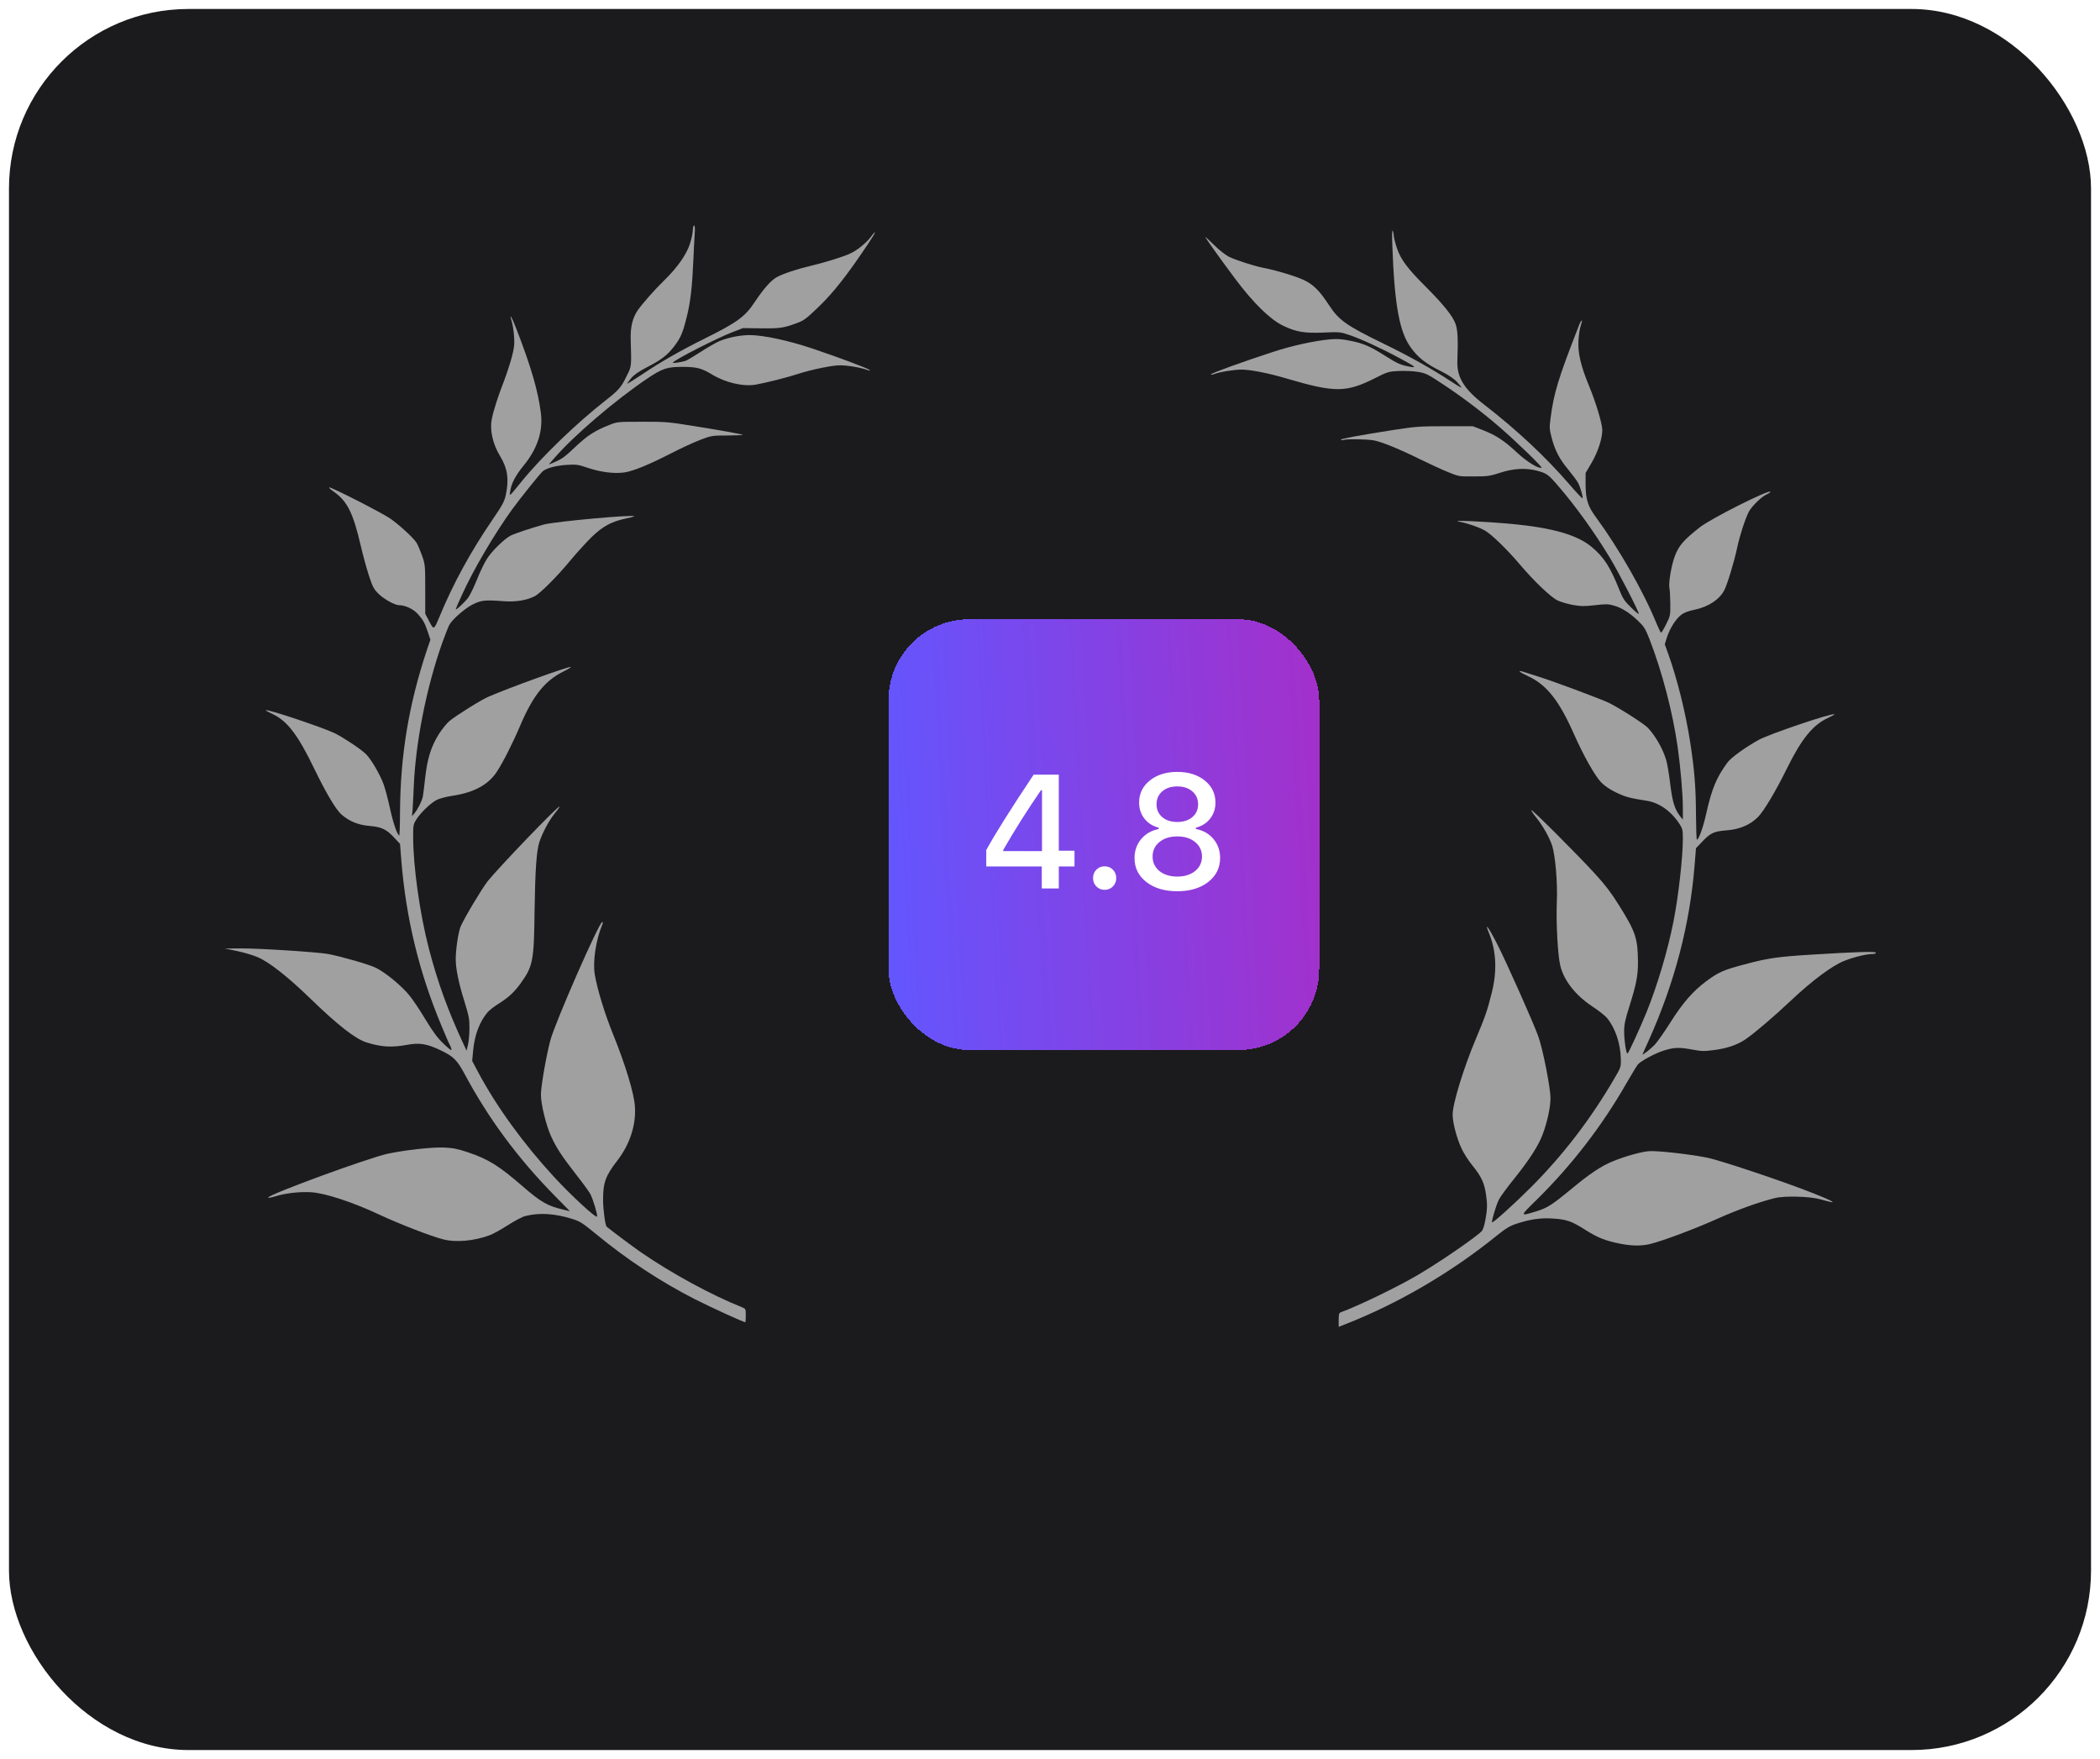 <svg width="234" height="196" viewBox="0 0 234 196" fill="none" xmlns="http://www.w3.org/2000/svg">
<g filter="url(#filter0_b_382_1106)">
<rect x="1" y="1" width="232" height="194" rx="20" fill="#1B1B1D"/>
<rect x="0.5" y="0.5" width="233" height="195" rx="20.5" stroke="url(#paint0_linear_382_1106)" stroke-opacity="0.04"/>
<g clip-path="url(#clip0_382_1106)">
<path opacity="0.8" d="M77.203 25.625C77.203 25.905 77.062 26.593 76.882 27.154C76.497 28.352 75.523 29.754 74.073 31.181C72.957 32.264 71.624 33.781 71.072 34.558C70.495 35.399 70.238 36.418 70.277 37.795C70.367 40.891 70.379 40.789 69.866 41.821C69.212 43.172 68.969 43.453 67.455 44.638C64.274 47.123 60.375 50.882 58.156 53.609C56.669 55.431 56.758 55.367 56.861 54.692C56.989 53.851 57.451 52.972 58.336 51.889C59.875 50.015 60.516 48.078 60.273 46.052C59.965 43.567 59.17 40.84 57.515 36.584C57.002 35.272 56.707 34.8 57.015 35.781C57.117 36.125 57.246 36.89 57.284 37.489C57.348 38.406 57.297 38.763 57.015 39.846C56.822 40.547 56.45 41.694 56.181 42.395C55.514 44.09 54.924 45.925 54.783 46.791C54.565 47.976 54.937 49.556 55.745 50.856C56.553 52.194 56.733 53.392 56.361 55.138C56.194 55.915 56.002 56.259 54.77 58.069C52.449 61.471 50.486 65.052 48.986 68.684C48.319 70.264 48.357 70.251 47.755 69.092L47.383 68.391V65.651C47.383 62.975 47.37 62.886 47.023 61.892C46.818 61.331 46.549 60.694 46.408 60.465C46.087 59.955 44.548 58.528 43.535 57.814C42.701 57.215 37.019 54.31 36.699 54.31C36.583 54.31 36.814 54.526 37.186 54.781C38.699 55.852 39.341 57.126 40.2 60.809C40.431 61.828 40.841 63.306 41.098 64.109C41.521 65.383 41.636 65.626 42.175 66.161C42.765 66.747 43.996 67.435 44.471 67.435C45.138 67.435 46.023 67.843 46.523 68.378C47.126 69.041 47.331 69.385 47.69 70.468L47.96 71.283L47.562 72.443C45.548 78.509 44.625 84.103 44.574 90.36C44.574 91.902 44.522 93.125 44.484 93.1C44.24 92.959 43.804 91.685 43.458 90.079C43.24 89.085 42.919 87.862 42.74 87.378C42.342 86.295 41.393 84.651 40.79 84.039C40.277 83.517 38.353 82.23 37.314 81.707C36.006 81.07 29.619 78.929 29.619 79.146C29.619 79.184 29.965 79.375 30.375 79.566C32.017 80.331 33.21 81.898 35.044 85.709C36.327 88.359 37.43 90.207 38.032 90.742C38.917 91.519 39.892 91.914 41.149 92.029C42.496 92.131 43.086 92.411 43.932 93.342L44.574 94.03L44.728 95.98C45.266 102.427 46.703 108.34 49.191 114.291C49.589 115.26 50.025 116.266 50.166 116.521C50.294 116.789 50.345 117.006 50.281 117.006C50.204 117.006 49.781 116.649 49.332 116.203C48.742 115.642 48.203 114.903 47.447 113.654C46.87 112.686 46.062 111.462 45.638 110.94C44.766 109.857 42.983 108.378 41.867 107.83C41.123 107.461 38.045 106.582 36.57 106.301C35.403 106.085 28.823 105.664 26.861 105.677L25.065 105.69L26.412 105.97C27.156 106.123 28.195 106.429 28.721 106.658C29.978 107.193 32.017 108.786 34.467 111.156C37.66 114.253 39.572 115.744 40.841 116.152C42.509 116.674 43.65 116.738 45.382 116.419C46.741 116.164 47.575 116.305 49.05 117.006C50.538 117.719 50.91 118.089 51.756 119.643C54.424 124.639 57.72 129.086 61.85 133.278L63.505 134.96L62.709 134.769C61.017 134.374 60.26 133.941 58.233 132.182C55.604 129.901 54.411 129.162 52.154 128.398C50.974 128.003 50.486 127.914 49.435 127.863C48.114 127.812 45.164 128.143 43.214 128.551C41.047 129.022 29.875 133.113 29.875 133.444C29.875 133.495 30.209 133.444 30.619 133.317C31.799 132.947 33.389 132.769 34.672 132.845C36.25 132.947 39.315 133.954 42.303 135.356C44.535 136.4 48.024 137.751 49.383 138.095C50.781 138.465 52.846 138.274 54.527 137.649C54.924 137.509 55.848 136.999 56.592 136.515C57.348 136.031 58.221 135.572 58.541 135.496C60.106 135.101 61.825 135.215 63.748 135.814C64.621 136.082 64.916 136.273 66.403 137.496C69.93 140.402 73.624 142.823 77.447 144.773C79.281 145.703 82.859 147.334 83.052 147.334C83.077 147.334 83.103 147.003 83.103 146.582C83.103 145.856 83.09 145.83 82.692 145.665C79.281 144.314 74.766 141.854 71.341 139.484C70.444 138.86 68.045 137.063 67.596 136.681C67.442 136.541 67.211 134.833 67.199 133.763C67.199 131.762 67.455 131.048 68.789 129.315C70.174 127.519 70.88 125.378 70.751 123.339C70.674 121.873 69.7 118.662 68.289 115.183C67.365 112.889 66.57 110.29 66.275 108.582C66.031 107.155 66.403 104.683 67.135 102.963C67.186 102.835 67.173 102.733 67.109 102.733C66.763 102.733 61.837 113.973 61.324 115.922C60.863 117.655 60.273 121.071 60.273 121.975C60.273 123.033 60.85 125.39 61.401 126.601C62.004 127.914 62.581 128.793 64.133 130.793C64.916 131.787 65.659 132.807 65.788 133.062C66.096 133.673 66.583 135.292 66.532 135.547C66.48 135.827 63.723 133.291 61.722 131.125C58.285 127.391 55.296 123.262 53.257 119.427L52.615 118.216L52.718 117.082C52.885 115.298 53.436 113.858 54.334 112.788C54.527 112.571 55.091 112.125 55.591 111.819C56.694 111.118 57.31 110.545 58.028 109.551C59.388 107.652 59.503 107.079 59.567 101.459C59.631 96.986 59.785 94.769 60.106 93.813C60.465 92.743 61.158 91.456 61.799 90.653C62.158 90.22 62.402 89.863 62.35 89.863C62.094 89.863 55.617 96.604 54.334 98.197C53.654 99.076 51.615 102.491 51.307 103.294C51.051 103.982 50.781 105.804 50.781 106.888C50.781 107.932 51.115 109.564 51.743 111.564C52.256 113.234 52.321 113.539 52.308 114.61C52.308 115.26 52.231 116.075 52.141 116.432L51.987 117.069L51.692 116.432C49.922 112.635 48.793 109.538 47.78 105.664C46.78 101.79 46.036 96.553 46.036 93.189C46.036 91.927 46.062 91.825 46.421 91.264C46.921 90.5 48.011 89.455 48.704 89.111C48.986 88.971 49.807 88.754 50.512 88.652C52.795 88.308 54.424 87.429 55.347 86.014C56.014 85.02 57.156 82.765 57.964 80.853C59.388 77.502 60.721 75.845 62.774 74.826C63.338 74.546 63.71 74.316 63.594 74.316C63.146 74.316 56.822 76.597 54.437 77.629C53.616 77.974 50.756 79.77 50.063 80.356C49.768 80.611 49.255 81.249 48.909 81.784C48.037 83.185 47.626 84.485 47.383 86.613C47.28 87.594 47.152 88.563 47.113 88.78C47.011 89.264 46.536 90.207 46.177 90.627L45.908 90.946L45.972 90.245C45.997 89.863 46.062 88.729 46.1 87.747C46.292 82.778 47.511 76.597 49.294 71.589C49.614 70.723 49.948 69.843 50.063 69.639C50.371 69.028 51.859 67.741 52.731 67.32C53.642 66.874 54.103 66.836 56.104 66.989C57.451 67.091 58.657 66.9 59.567 66.441C60.17 66.148 62.107 64.211 63.543 62.465C64.274 61.586 65.352 60.401 65.954 59.815C67.173 58.642 68.135 58.12 69.687 57.788C70.187 57.687 70.623 57.572 70.662 57.534C70.892 57.291 61.812 58.107 60.58 58.451C59.208 58.833 57.4 59.432 56.912 59.675C56.194 60.044 54.834 61.369 54.257 62.274C53.975 62.72 53.462 63.765 53.141 64.593C52.808 65.422 52.372 66.314 52.179 66.581C51.833 67.065 50.781 68.047 50.781 67.881C50.781 67.843 51.089 67.116 51.474 66.288C52.744 63.485 55.091 59.496 57.041 56.794C58.041 55.431 60.144 52.806 60.478 52.513C60.888 52.156 61.953 51.876 63.158 51.799C64.223 51.736 64.403 51.761 65.506 52.131C66.891 52.602 68.443 52.806 69.571 52.64C70.559 52.5 72.355 51.761 74.83 50.487C75.895 49.939 77.331 49.276 78.037 49.008C79.281 48.537 79.358 48.524 81.076 48.524C82.038 48.512 82.808 48.486 82.782 48.461C82.692 48.384 80.255 47.938 77.28 47.467C74.522 47.021 74.125 46.982 71.559 46.995C68.866 46.995 68.776 46.995 67.93 47.339C66.314 47.976 65.506 48.486 64.172 49.735C62.902 50.946 62.62 51.149 61.645 51.557L61.145 51.761L61.786 51.022C63.992 48.486 68.52 44.625 72.073 42.217C73.83 41.031 74.356 40.866 76.177 40.879C77.652 40.891 78.203 41.044 79.306 41.707C80.82 42.637 82.833 43.108 84.231 42.854C85.45 42.637 87.874 42.013 88.99 41.643C89.516 41.465 90.683 41.159 91.606 40.98C92.966 40.713 93.453 40.662 94.236 40.738C95.121 40.815 96.108 41.019 96.762 41.261C96.942 41.325 96.98 41.312 96.891 41.222C96.711 41.044 93.556 39.859 90.542 38.84C87.823 37.935 85.104 37.349 83.552 37.336C82.449 37.336 81.012 37.629 80.076 38.05C79.691 38.228 78.755 38.763 77.998 39.26C77.241 39.744 76.51 40.178 76.369 40.216C75.792 40.382 74.907 40.509 74.971 40.407C75.163 40.088 79.845 37.693 81.628 37.005L82.782 36.559L84.796 36.584C86.912 36.609 87.323 36.546 88.797 35.998C89.593 35.705 89.862 35.501 91.286 34.125C92.889 32.57 94.351 30.722 96.673 27.256C97.583 25.918 97.801 25.37 96.993 26.453C96.775 26.759 96.198 27.294 95.724 27.651C95.031 28.161 94.556 28.378 93.248 28.798C92.363 29.091 91.081 29.448 90.413 29.601C88.836 29.97 87.181 30.518 86.502 30.913C85.86 31.296 85.078 32.188 84.09 33.666C83.026 35.284 82.128 35.934 78.537 37.718C75.766 39.094 73.56 40.356 71.47 41.77C70.597 42.344 69.892 42.79 69.892 42.752C69.892 42.714 70.084 42.433 70.328 42.14C70.636 41.77 71.162 41.401 72.073 40.929C73.714 40.076 74.343 39.591 75.087 38.636C75.856 37.642 76.087 37.094 76.549 35.208C76.946 33.602 77.139 31.882 77.267 28.823C77.305 27.881 77.37 26.657 77.408 26.109C77.459 25.459 77.434 25.128 77.344 25.128C77.267 25.128 77.203 25.357 77.203 25.625Z" fill="#C1C1C1"/>
<path opacity="0.8" d="M155.145 27.358C155.389 34.061 155.94 37.03 157.249 38.789C158.044 39.872 158.903 40.534 160.519 41.337C161.379 41.77 161.981 42.166 162.353 42.561C162.648 42.879 162.866 43.16 162.841 43.185C162.815 43.211 162.276 42.892 161.661 42.484C159.66 41.159 157.005 39.668 154.17 38.292C150.028 36.278 149.181 35.679 148.078 33.984C147.039 32.392 146.334 31.691 145.269 31.194C144.359 30.773 142.229 30.123 140.767 29.843C139.69 29.626 137.676 28.977 136.932 28.607C136.573 28.428 135.855 27.868 135.329 27.345C134.79 26.823 134.342 26.402 134.316 26.402C134.226 26.402 135.996 28.875 137.638 31.066C139.626 33.73 141.537 35.603 142.948 36.278C144.423 36.992 145.346 37.145 147.475 37.056C149.207 36.979 149.361 36.992 150.271 37.298C151.554 37.718 153.927 38.814 155.863 39.859C157.71 40.853 157.903 40.993 157.185 40.879C156.107 40.687 155.722 40.522 154.44 39.706C152.695 38.597 151.977 38.279 150.477 37.973C149.54 37.782 149.002 37.744 148.283 37.807C146.513 37.96 144.038 38.496 141.819 39.222C138.638 40.254 134.932 41.592 134.932 41.72C134.932 41.77 135.085 41.758 135.291 41.681C135.906 41.439 137.497 41.184 138.33 41.184C139.369 41.184 141.357 41.579 143.461 42.204C148.694 43.746 149.989 43.746 153.106 42.191C154.619 41.426 154.696 41.401 155.863 41.337C156.543 41.312 157.48 41.35 158.005 41.439C158.878 41.579 159.096 41.694 160.827 42.841C162.982 44.268 165.201 45.95 167.086 47.581C168.959 49.2 171.922 52.067 171.768 52.118C171.408 52.233 170.139 51.455 169.061 50.449C167.599 49.085 166.714 48.512 165.265 47.938L164.111 47.492H161.032C158.198 47.492 157.749 47.53 155.325 47.9C151.208 48.55 149.425 48.881 149.425 48.996C149.425 49.06 149.54 49.072 149.681 49.021C150.079 48.894 152.362 48.932 153.093 49.072C154.017 49.251 155.966 50.053 158.211 51.162C159.275 51.685 160.686 52.334 161.353 52.602C162.559 53.099 162.597 53.099 164.239 53.086C165.765 53.086 166.022 53.048 167.189 52.666C168.664 52.194 170.01 52.118 171.267 52.449C172.358 52.742 172.512 52.857 173.602 54.118C175.538 56.349 177.616 59.241 179.322 62.045C180.335 63.701 182.708 68.302 182.606 68.403C182.567 68.442 182.169 68.11 181.721 67.664C181.028 66.989 180.823 66.683 180.464 65.778C179.438 63.192 178.732 62.083 177.347 60.936C175.769 59.611 172.986 58.808 168.523 58.388C165.355 58.094 161.43 57.929 162.61 58.133C163.546 58.311 164.777 58.731 165.457 59.114C166.227 59.56 167.907 61.191 169.369 62.911C170.921 64.746 172.807 66.543 173.55 66.9C173.884 67.066 174.628 67.282 175.218 67.397C176.154 67.562 176.488 67.575 177.706 67.435C178.95 67.295 179.207 67.295 179.822 67.473C180.72 67.728 181.579 68.276 182.529 69.181C183.183 69.805 183.337 70.047 183.786 71.181C185.209 74.839 186.389 79.362 186.941 83.249C187.261 85.505 187.518 88.512 187.518 89.99V91.328L187.261 91.01C186.607 90.194 186.364 89.391 186.107 87.34C185.979 86.244 185.774 85.02 185.645 84.638C185.286 83.428 184.452 81.975 183.619 81.096C183.208 80.662 180.566 78.968 179.309 78.33C178.54 77.948 173.243 75.96 171.485 75.412C170.883 75.221 170.152 74.979 169.857 74.89C168.984 74.609 169.215 74.852 170.331 75.374C172.358 76.33 173.73 78.063 175.372 81.771C176.488 84.281 177.744 86.499 178.45 87.212C178.835 87.595 179.438 88.002 180.117 88.321C181.143 88.805 181.592 88.933 183.503 89.226C184.927 89.455 186.248 90.411 187.197 91.889C187.479 92.335 187.518 92.552 187.518 93.456C187.518 95.572 187.018 99.917 186.479 102.657C185.825 105.97 184.645 109.908 183.439 112.864C182.644 114.788 181.451 117.388 181.349 117.388C181.195 117.388 180.977 115.935 180.977 114.954C180.977 114.138 181.079 113.654 181.554 112.15C182.311 109.767 182.516 108.723 182.516 107.295C182.503 104.543 182.272 103.855 180.387 100.847C179.566 99.522 178.835 98.566 177.77 97.407C175.846 95.291 170.729 90.181 170.639 90.271C170.6 90.322 170.857 90.704 171.216 91.137C171.909 92.004 172.627 93.265 172.948 94.208C173.307 95.317 173.576 98.401 173.473 100.567C173.384 102.81 173.576 106.48 173.871 107.639C174.281 109.271 175.551 110.889 177.385 112.112C178.104 112.584 178.848 113.17 179.053 113.412C179.976 114.521 180.566 116.254 180.605 117.961C180.63 118.904 180.63 118.904 179.822 120.281C177.206 124.753 174.166 128.704 170.626 132.259C168.766 134.119 166.355 136.299 166.265 136.197C166.163 136.107 166.727 134.234 167.022 133.661C167.163 133.368 167.984 132.246 168.843 131.189C170.447 129.175 171.421 127.659 171.883 126.435C172.396 125.097 172.768 123.377 172.768 122.37C172.768 121.198 171.909 116.853 171.408 115.476C170.844 113.909 167.997 107.525 166.907 105.346C165.868 103.294 165.342 102.58 165.932 104.008C166.74 106.008 166.83 108.238 166.214 110.66C165.727 112.622 165.483 113.31 164.47 115.718C163.084 119.006 161.866 122.969 161.866 124.193C161.866 125.085 162.315 126.805 162.841 127.939C163.072 128.462 163.623 129.315 164.059 129.851C165.098 131.125 165.444 131.902 165.611 133.304C165.739 134.234 165.727 134.642 165.56 135.661C165.432 136.464 165.265 136.987 165.124 137.165C164.521 137.815 160.532 140.567 158.018 142.046C155.761 143.384 151.297 145.537 149.399 146.225C149.207 146.289 149.168 146.455 149.168 147.079V147.844L149.848 147.576C155.761 145.27 161.674 141.816 166.791 137.675C167.843 136.834 168.24 136.592 169.036 136.337C170.511 135.853 171.691 135.687 173.037 135.776C174.538 135.865 175.128 136.069 176.629 137.025C178.001 137.891 178.809 138.223 180.399 138.554C181.772 138.834 182.824 138.86 183.862 138.618C185.184 138.299 188.89 136.923 191.366 135.802C193.623 134.795 195.944 133.954 197.779 133.495C198.843 133.227 201.691 133.304 202.845 133.635C204.974 134.247 204.576 133.954 201.819 132.871C198.561 131.584 191.648 129.277 190.237 128.997C188.185 128.589 184.594 128.194 183.709 128.27C182.747 128.372 181.028 128.857 179.733 129.392C178.411 129.927 177.103 130.806 175.013 132.552C172.986 134.221 172.422 134.591 171.229 134.961C169.305 135.547 169.305 135.572 171.242 133.673C175.154 129.812 178.514 125.454 181.233 120.701C181.823 119.682 182.387 118.751 182.503 118.611C182.862 118.203 184.401 117.375 185.402 117.057C186.556 116.7 187.069 116.674 188.608 116.955C189.596 117.146 189.916 117.146 190.968 117.006C192.43 116.827 193.597 116.419 194.495 115.808C195.534 115.094 197.625 113.31 199.536 111.513C201.921 109.258 204.153 107.601 205.5 107.066C206.603 106.633 207.962 106.301 208.655 106.301C208.873 106.301 209.065 106.238 209.065 106.161C209.065 105.996 206.859 106.059 201.755 106.378C198.086 106.607 196.983 106.76 194.38 107.461C192.058 108.073 191.481 108.328 190.147 109.321C188.647 110.43 187.492 111.755 186.107 113.96C185.44 115.018 184.658 116.126 184.376 116.419C183.914 116.891 183.029 117.592 183.029 117.49C183.029 117.464 183.349 116.738 183.747 115.859C186.594 109.513 188.287 103.065 188.826 96.438L188.98 94.514L189.621 93.839C190.596 92.806 190.955 92.641 192.34 92.526C193.828 92.424 195.021 91.915 195.893 91.035C196.56 90.36 197.907 88.091 199.125 85.607C200.729 82.357 201.986 80.79 203.653 80.012C204.102 79.809 204.435 79.617 204.41 79.592C204.217 79.401 197.201 81.771 195.983 82.434C194.508 83.249 192.879 84.421 192.494 84.957C191.263 86.626 190.737 87.888 190.109 90.717C189.762 92.246 189.288 93.558 189.083 93.558C189.031 93.558 188.993 92.309 188.98 90.78C188.967 87.697 188.813 85.836 188.339 82.727C187.826 79.413 186.902 75.68 185.876 72.825L185.504 71.793L185.735 71.041C186.043 70.073 186.697 69.015 187.287 68.544C187.633 68.263 188.069 68.098 188.852 67.932C190.378 67.613 191.597 66.798 192.135 65.766C192.469 65.129 193.251 62.542 193.559 61.076C193.828 59.776 194.444 57.865 194.854 57.05C195.175 56.425 196.316 55.304 196.868 55.087C197.086 54.985 197.266 54.87 197.266 54.807C197.266 54.45 190.647 57.776 189.403 58.757C187.608 60.172 187.095 60.77 186.646 61.905C186.235 62.962 185.889 65.027 186.03 65.575C186.069 65.74 186.107 66.479 186.12 67.231C186.133 68.569 186.12 68.633 185.658 69.55C185.402 70.073 185.145 70.493 185.094 70.493C185.042 70.493 184.812 70.022 184.568 69.436C183.144 65.931 180.387 61.114 177.873 57.687C176.924 56.412 176.693 55.673 176.68 53.991V52.704L177.347 51.57C178.065 50.334 178.54 48.868 178.54 47.925C178.54 47.212 177.834 44.854 177.052 42.968C176.128 40.726 175.808 39.311 175.885 37.935C175.923 37.298 176.039 36.546 176.154 36.24C176.257 35.947 176.308 35.705 176.257 35.705C176.205 35.705 176.064 35.947 175.949 36.24C173.602 42.255 173.14 43.784 172.768 46.664C172.64 47.62 172.653 47.862 172.896 48.767C173.255 50.156 173.756 51.137 174.756 52.334C175.218 52.895 175.718 53.558 175.846 53.813C176.116 54.322 176.423 55.431 176.334 55.52C176.295 55.559 175.641 54.858 174.871 53.966C172.242 50.92 169.061 47.938 165.393 45.096C163.11 43.338 162.315 42.025 162.392 40.165C162.482 37.858 162.43 36.788 162.199 36.113C161.904 35.246 160.84 33.921 158.89 31.971C156.864 29.958 156.069 28.9 155.658 27.651C155.479 27.116 155.325 26.517 155.312 26.313C155.312 26.122 155.248 25.842 155.184 25.701C155.12 25.536 155.094 26.148 155.145 27.358Z" fill="#C1C1C1"/>
<g filter="url(#filter1_bd_382_1106)">
<rect x="93" y="63" width="48" height="48" rx="9" fill="url(#paint1_linear_382_1106)" shape-rendering="crispEdges"/>
<path d="M110.083 93V90.548H103.896V88.72C104.88 86.921 106.641 84.12 109.178 80.317H111.981V88.79H113.73V90.548H111.981V93H110.083ZM105.785 88.711V88.834H110.109V82.049H109.995C108.507 84.205 107.104 86.426 105.785 88.711ZM118.011 92.772C117.765 93.023 117.457 93.149 117.088 93.149C116.719 93.149 116.411 93.023 116.165 92.772C115.919 92.519 115.796 92.209 115.796 91.84C115.796 91.471 115.919 91.16 116.165 90.908C116.411 90.656 116.719 90.53 117.088 90.53C117.457 90.53 117.765 90.656 118.011 90.908C118.257 91.16 118.38 91.471 118.38 91.84C118.38 92.209 118.257 92.519 118.011 92.772ZM128.628 92.279C127.743 92.965 126.595 93.308 125.183 93.308C123.771 93.308 122.622 92.965 121.737 92.279C120.858 91.594 120.419 90.703 120.419 89.607C120.419 88.799 120.662 88.099 121.148 87.507C121.641 86.915 122.294 86.537 123.108 86.373V86.224C122.446 86.054 121.916 85.717 121.518 85.213C121.125 84.703 120.929 84.108 120.929 83.429C120.929 82.427 121.327 81.606 122.124 80.968C122.921 80.329 123.94 80.01 125.183 80.01C126.425 80.01 127.444 80.329 128.241 80.968C129.038 81.606 129.437 82.427 129.437 83.429C129.437 84.114 129.24 84.709 128.848 85.213C128.455 85.717 127.925 86.054 127.257 86.224V86.373C128.071 86.525 128.725 86.897 129.217 87.489C129.709 88.075 129.955 88.778 129.955 89.599C129.955 90.694 129.513 91.588 128.628 92.279ZM123.196 91.058C123.706 91.468 124.368 91.673 125.183 91.673C125.997 91.673 126.659 91.468 127.169 91.058C127.679 90.642 127.934 90.103 127.934 89.44C127.934 88.778 127.679 88.239 127.169 87.823C126.659 87.407 125.997 87.199 125.183 87.199C124.368 87.199 123.706 87.407 123.196 87.823C122.687 88.239 122.432 88.778 122.432 89.44C122.432 90.103 122.687 90.642 123.196 91.058ZM123.504 85.046C123.932 85.409 124.491 85.591 125.183 85.591C125.874 85.591 126.434 85.409 126.861 85.046C127.289 84.683 127.503 84.208 127.503 83.622C127.503 83.03 127.289 82.55 126.861 82.181C126.434 81.811 125.874 81.627 125.183 81.627C124.491 81.627 123.932 81.811 123.504 82.181C123.082 82.55 122.871 83.03 122.871 83.622C122.871 84.208 123.082 84.683 123.504 85.046Z" fill="white"/>
</g>
</g>
</g>
<defs>
<filter id="filter0_b_382_1106" x="-6" y="-6" width="246" height="208" filterUnits="userSpaceOnUse" color-interpolation-filters="sRGB">
<feFlood flood-opacity="0" result="BackgroundImageFix"/>
<feGaussianBlur in="BackgroundImageFix" stdDeviation="3"/>
<feComposite in2="SourceAlpha" operator="in" result="effect1_backgroundBlur_382_1106"/>
<feBlend mode="normal" in="SourceGraphic" in2="effect1_backgroundBlur_382_1106" result="shape"/>
</filter>
<filter id="filter1_bd_382_1106" x="63" y="33" width="108" height="108" filterUnits="userSpaceOnUse" color-interpolation-filters="sRGB">
<feFlood flood-opacity="0" result="BackgroundImageFix"/>
<feGaussianBlur in="BackgroundImageFix" stdDeviation="15"/>
<feComposite in2="SourceAlpha" operator="in" result="effect1_backgroundBlur_382_1106"/>
<feColorMatrix in="SourceAlpha" type="matrix" values="0 0 0 0 0 0 0 0 0 0 0 0 0 0 0 0 0 0 127 0" result="hardAlpha"/>
<feOffset dx="6" dy="6"/>
<feGaussianBlur stdDeviation="9"/>
<feComposite in2="hardAlpha" operator="out"/>
<feColorMatrix type="matrix" values="0 0 0 0 0 0 0 0 0 0 0 0 0 0 0 0 0 0 0.08 0"/>
<feBlend mode="normal" in2="effect1_backgroundBlur_382_1106" result="effect2_dropShadow_382_1106"/>
<feBlend mode="normal" in="SourceGraphic" in2="effect2_dropShadow_382_1106" result="shape"/>
</filter>
<linearGradient id="paint0_linear_382_1106" x1="1" y1="1" x2="268.01" y2="90.186" gradientUnits="userSpaceOnUse">
<stop stop-color="white"/>
<stop offset="1" stop-color="white" stop-opacity="0"/>
</linearGradient>
<linearGradient id="paint1_linear_382_1106" x1="93" y1="105.176" x2="142.8" y2="102.515" gradientUnits="userSpaceOnUse">
<stop stop-color="#6356FE"/>
<stop offset="0.304" stop-color="#764AEF"/>
<stop offset="0.618" stop-color="#8A3EDF"/>
<stop offset="1" stop-color="#A330CB"/>
</linearGradient>
<clipPath id="clip0_382_1106">
<rect width="184" height="146" fill="white" transform="translate(25 25)"/>
</clipPath>
</defs>
</svg>
